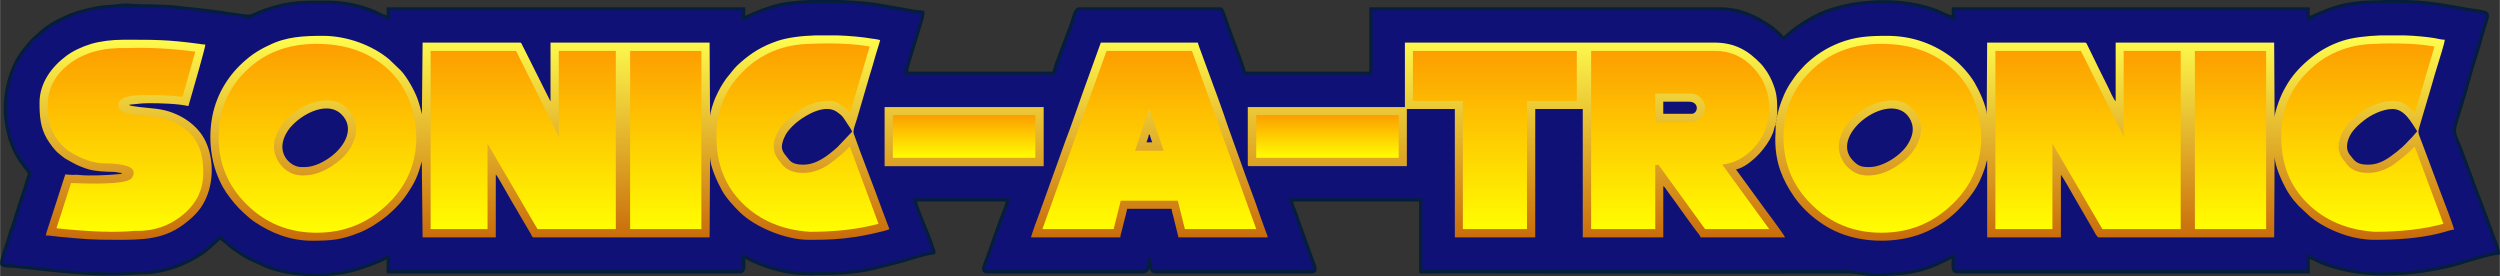 <?xml version="1.0" encoding="UTF-8"?>
<!DOCTYPE svg PUBLIC "-//W3C//DTD SVG 1.1//EN" "http://www.w3.org/Graphics/SVG/1.1/DTD/svg11.dtd">
<!-- Creator: CorelDRAW X8 -->
<svg xmlns="http://www.w3.org/2000/svg" xml:space="preserve" width="218.273mm" height="24.108mm" version="1.1" style="shape-rendering:geometricPrecision; text-rendering:geometricPrecision; image-rendering:optimizeQuality; fill-rule:evenodd; clip-rule:evenodd"
viewBox="0 0 21827 2411"
 xmlns:xlink="http://www.w3.org/1999/xlink">
 <rect x="0" y="0" width="21827" height="2411" fill="#333333" stroke="none"/>
 <defs>
  <style type="text/css">
   <![CDATA[
    .fil0 {fill:#051E3C}
    .fil1 {fill:#0F1177}
    .fil2 {fill:url(#id0)}
    .fil3 {fill:url(#id1);fill-rule:nonzero}
   ]]>
  </style>
  <linearGradient id="id0" gradientUnits="userSpaceOnUse" x1="10885.5" y1="308.7" x2="10885.5" y2="2102.13">
   <stop offset="0" style="stop-opacity:1; stop-color:#FFFD4E"/>
   <stop offset="1" style="stop-opacity:1; stop-color:#C86A0A"/>
  </linearGradient>
  <linearGradient id="id1" gradientUnits="objectBoundingBox" x1="50.006%" y1="0.321%" x2="50.006%" y2="100%">
   <stop offset="0" style="stop-opacity:1; stop-color:#FD9E01"/>
   <stop offset="1" style="stop-opacity:1; stop-color:#FFFD01"/>
  </linearGradient>
 </defs>
 <g id="Layer_x0020_1">
  <g id="_2495084810144">
   <path class="fil0" d="M6507 138l0 -74 -3132 0 0 69c-37,-8 -73,-32 -109,-47 -116,-49 -264,-81 -400,-81 -221,0 -337,-4 -547,67 -196,65 -48,72 -383,24 -138,-20 -283,-34 -423,-49 -36,-4 -74,-6 -110,-6l-114 -4c-20,0 -40,0 -60,0 -57,0 -114,-12 -173,-4 -67,10 -147,9 -213,22 -139,28 -223,52 -352,119 -61,32 -123,75 -171,123 -13,13 -20,16 -32,28 -51,49 -94,106 -134,165 -24,35 -40,77 -58,116 -12,28 -21,55 -30,89 -44,176 -48,305 -4,482 28,111 78,208 148,294 8,9 17,21 24,31 12,16 7,17 1,37 -10,29 -16,55 -26,85l-55 165c-19,57 -34,113 -53,168 -9,29 -20,52 -28,82 -7,28 -16,56 -25,84 -15,43 -48,132 -48,178 0,42 81,34 106,36 361,35 711,91 1082,60 50,-4 92,0 141,-6 41,-5 81,-14 122,-24 60,-15 112,-34 166,-59 66,-30 128,-65 185,-108l78 -69c16,-12 26,-27 41,-37 38,25 71,62 109,88 55,37 106,77 169,102 96,39 112,61 242,93 72,18 155,29 240,34l159 0c101,-6 200,-21 284,-49 88,-29 170,-55 251,-98 0,23 0,46 0,69 0,22 -7,55 14,55l3063 0c68,0 55,-63 55,-129 30,20 71,37 108,53 110,46 275,91 401,90 69,-1 35,6 110,0 13,-1 28,0 41,0 151,0 315,-10 453,-43l260 -66c75,-21 184,-60 256,-69 48,-6 36,-14 6,-105 -31,-96 -115,-273 -136,-360l775 0c-13,55 -39,108 -59,161 -10,29 -18,52 -29,81l-59 166c-10,27 -19,54 -30,85 -15,45 -70,136 21,136l1344 0c27,0 43,-4 58,-25l11 -16c6,25 23,41 55,41l1353 0c79,0 44,-73 26,-118l-52 -146c-10,-27 -17,-46 -27,-74l-77 -216c-10,-24 -21,-51 -26,-75l1100 0 0 615c0,20 25,14 46,14 313,-4 627,0 940,0 919,0 1837,4 2756,0 82,-1 148,23 229,23 145,0 292,-7 420,-43 90,-26 177,-65 259,-109 0,69 -15,129 55,129l3072 0 0 -124c21,2 47,19 64,27 68,34 133,52 210,71 202,51 410,51 621,31 108,-11 282,-42 386,-72 80,-24 310,-98 379,-98 0,-59 -21,-105 -42,-156 -17,-42 -32,-92 -49,-134 -17,-44 -31,-85 -48,-131 -9,-23 -17,-44 -26,-66 -60,-153 -113,-309 -173,-461 -52,-132 -59,-115 -20,-242l64 -207c29,-105 58,-215 92,-317 34,-101 59,-210 93,-311 42,-127 -7,-98 -233,-140 -209,-40 -342,-55 -494,-58l-147 0c-54,1 -111,3 -177,5 -26,0 -58,3 -84,7 -56,8 -103,13 -152,27 -100,28 -114,36 -200,71 -21,8 -44,23 -64,28l0 -74 -3127 0 0 69c-44,-10 -88,-37 -130,-53 -298,-114 -689,-98 -975,8 -107,40 -252,130 -341,209 -9,9 -11,13 -21,20 -17,-24 -78,-76 -104,-94 -131,-91 -269,-159 -447,-159l-3067 0 0 561 -1078 0c-3,-33 -110,-307 -128,-359l-50 -143c-7,-19 -20,-59 -42,-59l-1238 0c-42,0 -58,80 -73,125 -39,118 -134,339 -157,436l-1261 0c4,-46 91,-308 110,-377 12,-44 33,-90 33,-142 0,-22 -48,-13 -86,-21l-276 -49c-87,-17 -230,-31 -384,-36l-248 0c-119,4 -230,16 -308,38 -67,18 -135,43 -199,71 -23,10 -43,18 -63,29z"/>
   <path class="fil1" d="M6477 185l0 -95 -3072 0 0 91 -62 -29c-152,-77 -336,-121 -513,-121 -149,0 -297,3 -432,45 -42,13 -87,27 -128,44l-120 56c2,-10 3,-10 4,-23l-440 -58c-212,-26 -405,-32 -625,-32 -305,0 -536,84 -709,219l-92 81c-13,13 -16,19 -27,32l-53 65c-17,23 -32,45 -46,71 -122,228 -138,510 -35,748 28,64 63,119 104,173 60,80 47,32 19,133 -21,77 -55,160 -76,237 -13,49 -154,462 -147,474 6,11 25,6 41,8 12,1 34,2 50,5 125,15 251,24 376,41 90,13 297,25 391,25 41,0 63,5 100,5l150 -5c20,-1 24,-4 49,-4 131,-1 238,-19 357,-61l107 -47c57,-28 109,-64 159,-103 37,-29 83,-83 112,-102 16,4 59,50 77,63 55,40 106,83 167,114l94 47c67,31 135,54 209,72 71,16 143,26 215,30l143 0c180,-9 357,-56 515,-134 22,-11 44,-28 66,-33l0 140 3059 0c22,0 13,-43 13,-63 0,-26 0,-52 0,-77 18,4 64,29 84,39 118,60 252,93 386,112 124,16 234,4 360,3 25,0 29,-4 54,-5 23,0 34,-3 59,-5 171,-14 352,-65 516,-113 24,-7 176,-52 200,-54 -2,-26 -73,-202 -83,-229 -15,-39 -82,-207 -85,-234l852 0c-10,43 -95,263 -114,317l-84 237c-5,14 -38,72 -10,72l1377 0c21,0 23,-46 27,-60 5,-21 14,-49 14,-71l9 0c1,22 11,48 16,70 4,19 6,61 25,61l1378 0c19,0 10,-15 5,-27l-214 -599 1169 0 0 626 3712 0c41,0 155,27 253,27 219,0 364,-21 555,-103 29,-12 105,-59 130,-64 0,25 0,51 0,77 0,20 -8,63 13,63l3059 0 0 -145c25,16 52,28 80,42 140,71 291,99 447,120 21,3 40,0 60,3 48,8 186,-6 243,-6 65,-1 158,-15 223,-26 78,-12 140,-27 211,-43 50,-11 359,-105 395,-108 -2,-18 -8,-29 -13,-42 -6,-14 -9,-28 -14,-40 -9,-27 -21,-57 -32,-82 -11,-28 -18,-54 -29,-84l-182 -488c-11,-30 -20,-53 -31,-83 -13,-33 -90,-225 -86,-244 8,-43 85,-283 103,-346 9,-31 17,-59 25,-88l128 -434c42,-146 57,-135 3,-145 -35,-6 -61,-11 -98,-16 -29,-4 -64,-11 -96,-17 -31,-6 -65,-11 -96,-17 -106,-22 -247,-36 -393,-42l-226 0c-119,5 -232,17 -320,39 -83,21 -157,48 -229,84 -15,7 -60,33 -73,36l0 -95 -3072 0 0 91c-21,-11 -38,-20 -62,-29 -72,-30 -117,-52 -197,-75 -247,-69 -558,-65 -799,16 -36,12 -71,22 -102,38 -79,38 -106,55 -179,98 -28,17 -55,40 -80,60 -26,20 -50,46 -77,64 -19,-13 -35,-34 -53,-51l-59 -50c-142,-107 -302,-162 -486,-162l-2991 0 0 549c0,10 -3,13 -13,13l-1101 0c-15,0 -15,-12 -19,-26l-170 -470c-6,-17 -15,-66 -33,-66l-1224 0c-20,0 -28,46 -33,62l-50 140c-9,27 -18,47 -27,73 -18,49 -91,238 -103,287l-1319 0c31,-132 78,-263 115,-393 9,-35 35,-97 35,-137 -29,0 -61,-9 -87,-13l-266 -47c-93,-15 -188,-28 -282,-31 -21,0 -22,-4 -41,-5l-267 0c-117,5 -234,16 -323,40 -104,27 -203,69 -298,119z"/>
   <path class="fil2" d="M20678 1438c-96,0 -117,-27 -164,-90 -46,-63 -11,-153 32,-207 29,-36 54,-57 91,-87 62,-50 166,-102 252,-102 107,0 162,113 216,194l-41 48c-55,54 -60,70 -138,132 -75,59 -148,112 -248,112zm-12955 13l1389 0 0 -516 -1389 0 0 516zm-7379 -554c0,117 7,217 65,315 26,43 67,101 106,131 17,13 28,24 45,36 15,10 31,18 48,28 19,11 32,18 52,28 35,17 79,34 117,45 60,16 146,20 215,21 26,1 47,9 72,9 -7,9 2,8 -43,12 -91,8 -241,15 -330,6 -18,-3 -44,-1 -63,-1 -27,0 -38,-4 -59,-4l-128 396c-8,30 -40,113 -42,137 37,0 86,9 123,12 227,20 258,26 500,26 220,0 400,-3 573,-129 65,-47 133,-108 174,-178 97,-162 103,-385 26,-551 -68,-146 -224,-247 -382,-278 -67,-14 -182,-18 -256,-32 -16,-3 -22,-1 -30,-12 31,-1 99,-13 170,-13 100,0 254,4 347,25l38 -131c15,-53 110,-380 110,-406 -22,0 -43,-5 -61,-7 -270,-36 -375,-35 -654,-35 -102,0 -202,13 -281,36 -80,24 -159,61 -218,105 -125,93 -234,234 -234,409zm9686 279l9 0c1,14 16,56 21,67l-51 0c6,-11 20,-53 21,-67zm-1028 897l779 0c1,-19 9,-43 14,-62 6,-22 10,-41 15,-61 6,-24 29,-108 30,-127l389 0c1,19 9,44 14,63l46 187 779 0c-2,-20 -12,-37 -18,-55 -6,-18 -12,-33 -19,-53 -13,-37 -26,-69 -38,-106 -46,-136 -106,-286 -153,-422l-77 -215c-12,-37 -26,-71 -38,-106 -51,-154 -133,-377 -190,-529l-58 -158c-6,-18 -16,-42 -19,-57l-847 0 -153 423c-42,116 -109,316 -153,426l-76 212c-14,36 -24,69 -38,105l-76 212c-15,36 -24,70 -38,106 -8,19 -74,198 -75,217zm-6342 -614l-30 0c-98,0 -241,-131 -118,-317 80,-122 333,-278 469,-143 115,115 35,265 -75,355 -64,53 -160,105 -246,105zm4460 -1150l190 0c112,4 218,14 301,28 14,2 65,8 70,13 4,5 5,-5 0,13l-14 46c-13,43 -26,82 -37,124 -12,42 -25,87 -38,127l-111 380c-9,30 -37,98 -28,126 74,213 169,444 246,660l66 175c-41,20 -242,60 -284,66 -172,25 -253,27 -423,27 -196,0 -465,-109 -600,-242 -55,-55 -118,-122 -156,-191 -39,-72 -103,-206 -103,-291l-4 703 -1537 0c-13,0 -18,-19 -24,-31l-102 -173c-8,-13 -12,-22 -20,-35l-41 -69c-41,-69 -93,-167 -132,-228l-11 -14 0 550 -639 0 -7 -663c-34,123 -57,180 -135,293 -37,54 -69,87 -116,134l-51 46c-72,58 -154,113 -247,150 -154,61 -238,69 -410,69 -193,0 -361,-70 -503,-166 -48,-32 -137,-115 -173,-160 -56,-69 -91,-113 -131,-200 -80,-173 -99,-378 -62,-566 39,-194 145,-363 292,-487 21,-18 39,-33 62,-49 22,-15 44,-29 67,-42 23,-14 48,-25 73,-37 149,-75 302,-82 473,-82 207,0 430,82 577,206l101 97c54,56 120,177 145,245 9,27 16,46 23,74l16 61 6 -624 851 0c13,0 16,17 22,28 6,12 10,21 16,31l226 451c1,-1 2,1 2,2l0 -512 1389 0 4 647c0,-43 32,-132 46,-165 33,-73 52,-106 95,-168l68 -84c12,-15 38,-40 53,-53 98,-87 194,-147 328,-192 86,-29 205,-44 331,-48zm-108 1129c-105,0 -118,-39 -145,-71 -18,-21 -41,-49 -41,-85 0,-44 30,-107 50,-132 28,-36 55,-62 91,-91 86,-66 240,-150 338,-83 56,38 57,51 95,108 11,17 35,49 39,66l-130 137c-83,73 -180,151 -297,151zm13775 -1129l205 0c98,3 191,12 266,24 29,5 58,14 88,14 -3,36 -46,166 -57,204 -21,68 -40,131 -59,199l-89 301c-35,125 -36,82 11,209l159 425c14,38 113,291 116,320 -17,0 -55,12 -72,17 -20,6 -44,12 -67,18 -182,43 -368,54 -560,54 -166,0 -335,-60 -464,-137 -21,-13 -42,-26 -61,-40 -11,-8 -20,-15 -29,-22l-103 -96c-23,-28 -49,-52 -69,-83 -14,-21 -27,-38 -38,-59 -40,-73 -104,-208 -104,-295l-4 711 -1532 0c-15,0 -39,-50 -47,-64l-161 -278c-14,-23 -108,-193 -122,-204l0 546 -644 0 0 -673c-7,11 -9,29 -12,39 -4,16 -7,24 -12,39 -51,153 -124,249 -235,361 -85,84 -188,151 -299,196 -217,88 -505,90 -727,1 -64,-25 -124,-59 -180,-99 -85,-60 -163,-136 -222,-221 -102,-149 -163,-296 -163,-498l4 -131c-13,20 -15,49 -23,70 -10,23 -18,42 -30,63 -35,58 -74,110 -124,156 -47,43 -105,89 -170,104l216 296c30,44 205,271 212,297l-737 0c-5,-20 -27,-42 -39,-58 -84,-112 -162,-227 -246,-339 -11,-15 -27,-43 -41,-52l0 449 -703 0 0 -1121 -415 0 0 1121 -702 0 0 -1121 -419 0 0 499 -1376 0c-10,0 -13,-3 -13,-13l0 -503 1372 0 0 -563 2701 0c179,0 295,68 407,185 12,12 24,28 34,42 33,44 57,90 77,144 33,87 32,148 32,264l4 0c0,-39 31,-119 44,-151 16,-43 43,-94 66,-129 25,-36 52,-79 84,-111 18,-18 28,-33 46,-50 85,-82 183,-146 294,-190 142,-56 262,-63 423,-63 220,0 415,72 578,200 67,53 138,132 183,207 37,63 107,207 107,282l4 -630 855 0c13,0 17,17 23,28l111 227c23,45 43,87 65,130 12,24 51,115 68,127l0 -512 1384 0 4 656c0,-44 32,-131 46,-166 20,-51 45,-96 72,-140 52,-83 124,-157 201,-218 77,-62 171,-115 275,-148 86,-28 206,-42 333,-47zm-4466 1150c-70,0 -95,-9 -140,-54 -235,-233 361,-656 503,-351 35,77 9,146 -26,204 -57,95 -213,201 -337,201zm-817 -380c-1,-8 6,-16 3,-3 0,0 0,17 -3,3zm4 -30c0,-11 7,-1 3,0 0,0 -3,12 -3,0zm5 -25c-2,-8 5,-16 2,-3 0,0 0,17 -2,3zm-745 -30l-246 0 0 -106 224 0c94,0 82,106 22,106z"/>
   <path class="fil3" d="M415 925c0,-149 63,-272 191,-369 128,-97 296,-143 505,-136 189,-7 386,4 593,31l-111 395c-84,-12 -195,-17 -331,-16 -138,1 -212,23 -225,66 -13,43 4,72 50,87 47,15 128,27 244,36 120,9 224,52 311,131 88,78 131,191 131,337 7,153 -50,281 -171,383 -121,103 -264,151 -429,146 -166,16 -393,8 -681,-23l127 -395c328,14 505,-1 533,-47 28,-45 16,-78 -37,-99 -48,-17 -118,-26 -210,-26 -92,-1 -195,-37 -307,-108 -125,-93 -186,-224 -183,-393z"/>
   <path id="1" class="fil3" d="M1908 1199c0,-229 79,-423 239,-580 159,-157 365,-236 616,-236 254,0 461,73 620,218 160,145 244,344 251,598 0,231 -85,427 -256,589 -171,163 -376,244 -615,244 -239,0 -442,-81 -607,-244 -166,-162 -248,-358 -248,-589zm676 -229c-84,58 -142,130 -174,214 -33,84 -23,164 29,241 54,74 126,110 216,107 90,-3 177,-35 260,-95 84,-56 143,-126 175,-211 32,-85 23,-166 -27,-243 -55,-75 -127,-110 -217,-106 -90,4 -177,35 -262,93z"/>
   <polygon id="2" class="fil3" points="3759,2000 3759,445 4505,445 4878,1191 4878,445 5376,445 5376,2000 4692,2000 4256,1254 4256,2000 "/>
   <polygon id="3" class="fil3" points="5501,2000 5501,445 6123,445 6123,2000 "/>
   <path id="4" class="fil3" d="M6255 1199c-5,-221 70,-411 227,-570 157,-159 353,-241 589,-246 208,-9 382,-1 522,23l-172 581c-18,-27 -49,-54 -93,-81 -44,-27 -106,-32 -185,-15 -79,18 -157,59 -235,124 -74,59 -122,126 -144,200 -22,74 -6,141 49,200 37,60 98,91 183,94 84,4 166,-22 244,-76 79,-59 139,-110 179,-154l251 675c-170,46 -369,70 -599,70 -241,-16 -437,-99 -589,-249 -151,-151 -227,-342 -227,-576z"/>
   <polygon id="5" class="fil3" points="7795,1378 7795,1005 9039,1005 9039,1378 "/>
   <path id="6" class="fil3" d="M9101 2000l560 -1555 746 0 561 1555 -623 0 -62 -248 -498 0 -62 248 -622 0zm1058 -684l-125 -373 -124 373 249 0z"/>
   <polygon id="7" class="fil3" points="10968,1378 10968,1005 12212,1005 12212,1378 "/>
   <polygon id="8" class="fil3" points="12336,881 12336,445 13767,445 13767,881 13332,881 13332,2000 12772,2000 12772,881 "/>
   <path id="9" class="fil3" d="M13892 445l1088 0c127,0 237,49 329,147 92,98 138,215 138,351 0,137 -46,254 -138,352 -78,83 -168,130 -272,142l410 563 -560 0 -406 -560 -29 0 0 560 -560 0 0 -1555zm560 373l0 249 311 0c33,0 62,-12 87,-36 25,-24 37,-53 37,-88 0,-34 -12,-63 -37,-88 -25,-24 -54,-37 -87,-37l-311 0z"/>
   <path id="10" class="fil3" d="M15572 1199c0,-229 79,-423 239,-580 159,-157 364,-236 616,-236 254,0 461,73 620,218 160,145 243,344 251,598 0,231 -86,427 -257,589 -171,163 -375,244 -614,244 -240,0 -442,-81 -608,-244 -165,-162 -247,-358 -247,-589zm676 -229c-84,58 -143,130 -175,214 -32,84 -23,164 29,241 55,74 127,110 217,107 90,-3 177,-35 260,-95 84,-56 142,-126 175,-211 32,-85 23,-166 -28,-243 -54,-75 -126,-110 -216,-106 -90,4 -178,35 -262,93z"/>
   <polygon id="11" class="fil3" points="17422,2000 17422,445 18169,445 18542,1191 18542,445 19040,445 19040,2000 18356,2000 17920,1254 17920,2000 "/>
   <polygon id="12" class="fil3" points="19164,2000 19164,445 19786,445 19786,2000 "/>
   <path id="13" class="fil3" d="M19918 1199c-5,-221 71,-411 228,-570 157,-159 353,-241 589,-246 207,-9 381,-1 521,23l-171 581c-18,-27 -49,-54 -93,-81 -44,-27 -106,-32 -185,-15 -79,18 -157,59 -235,124 -74,59 -122,126 -144,200 -22,74 -6,141 49,200 37,60 98,91 182,94 85,4 166,-22 245,-76 79,-59 139,-110 179,-154l251 675c-170,46 -369,70 -599,70 -241,-16 -437,-99 -589,-249 -152,-151 -228,-342 -228,-576z"/>
  </g>
 </g>
</svg>

